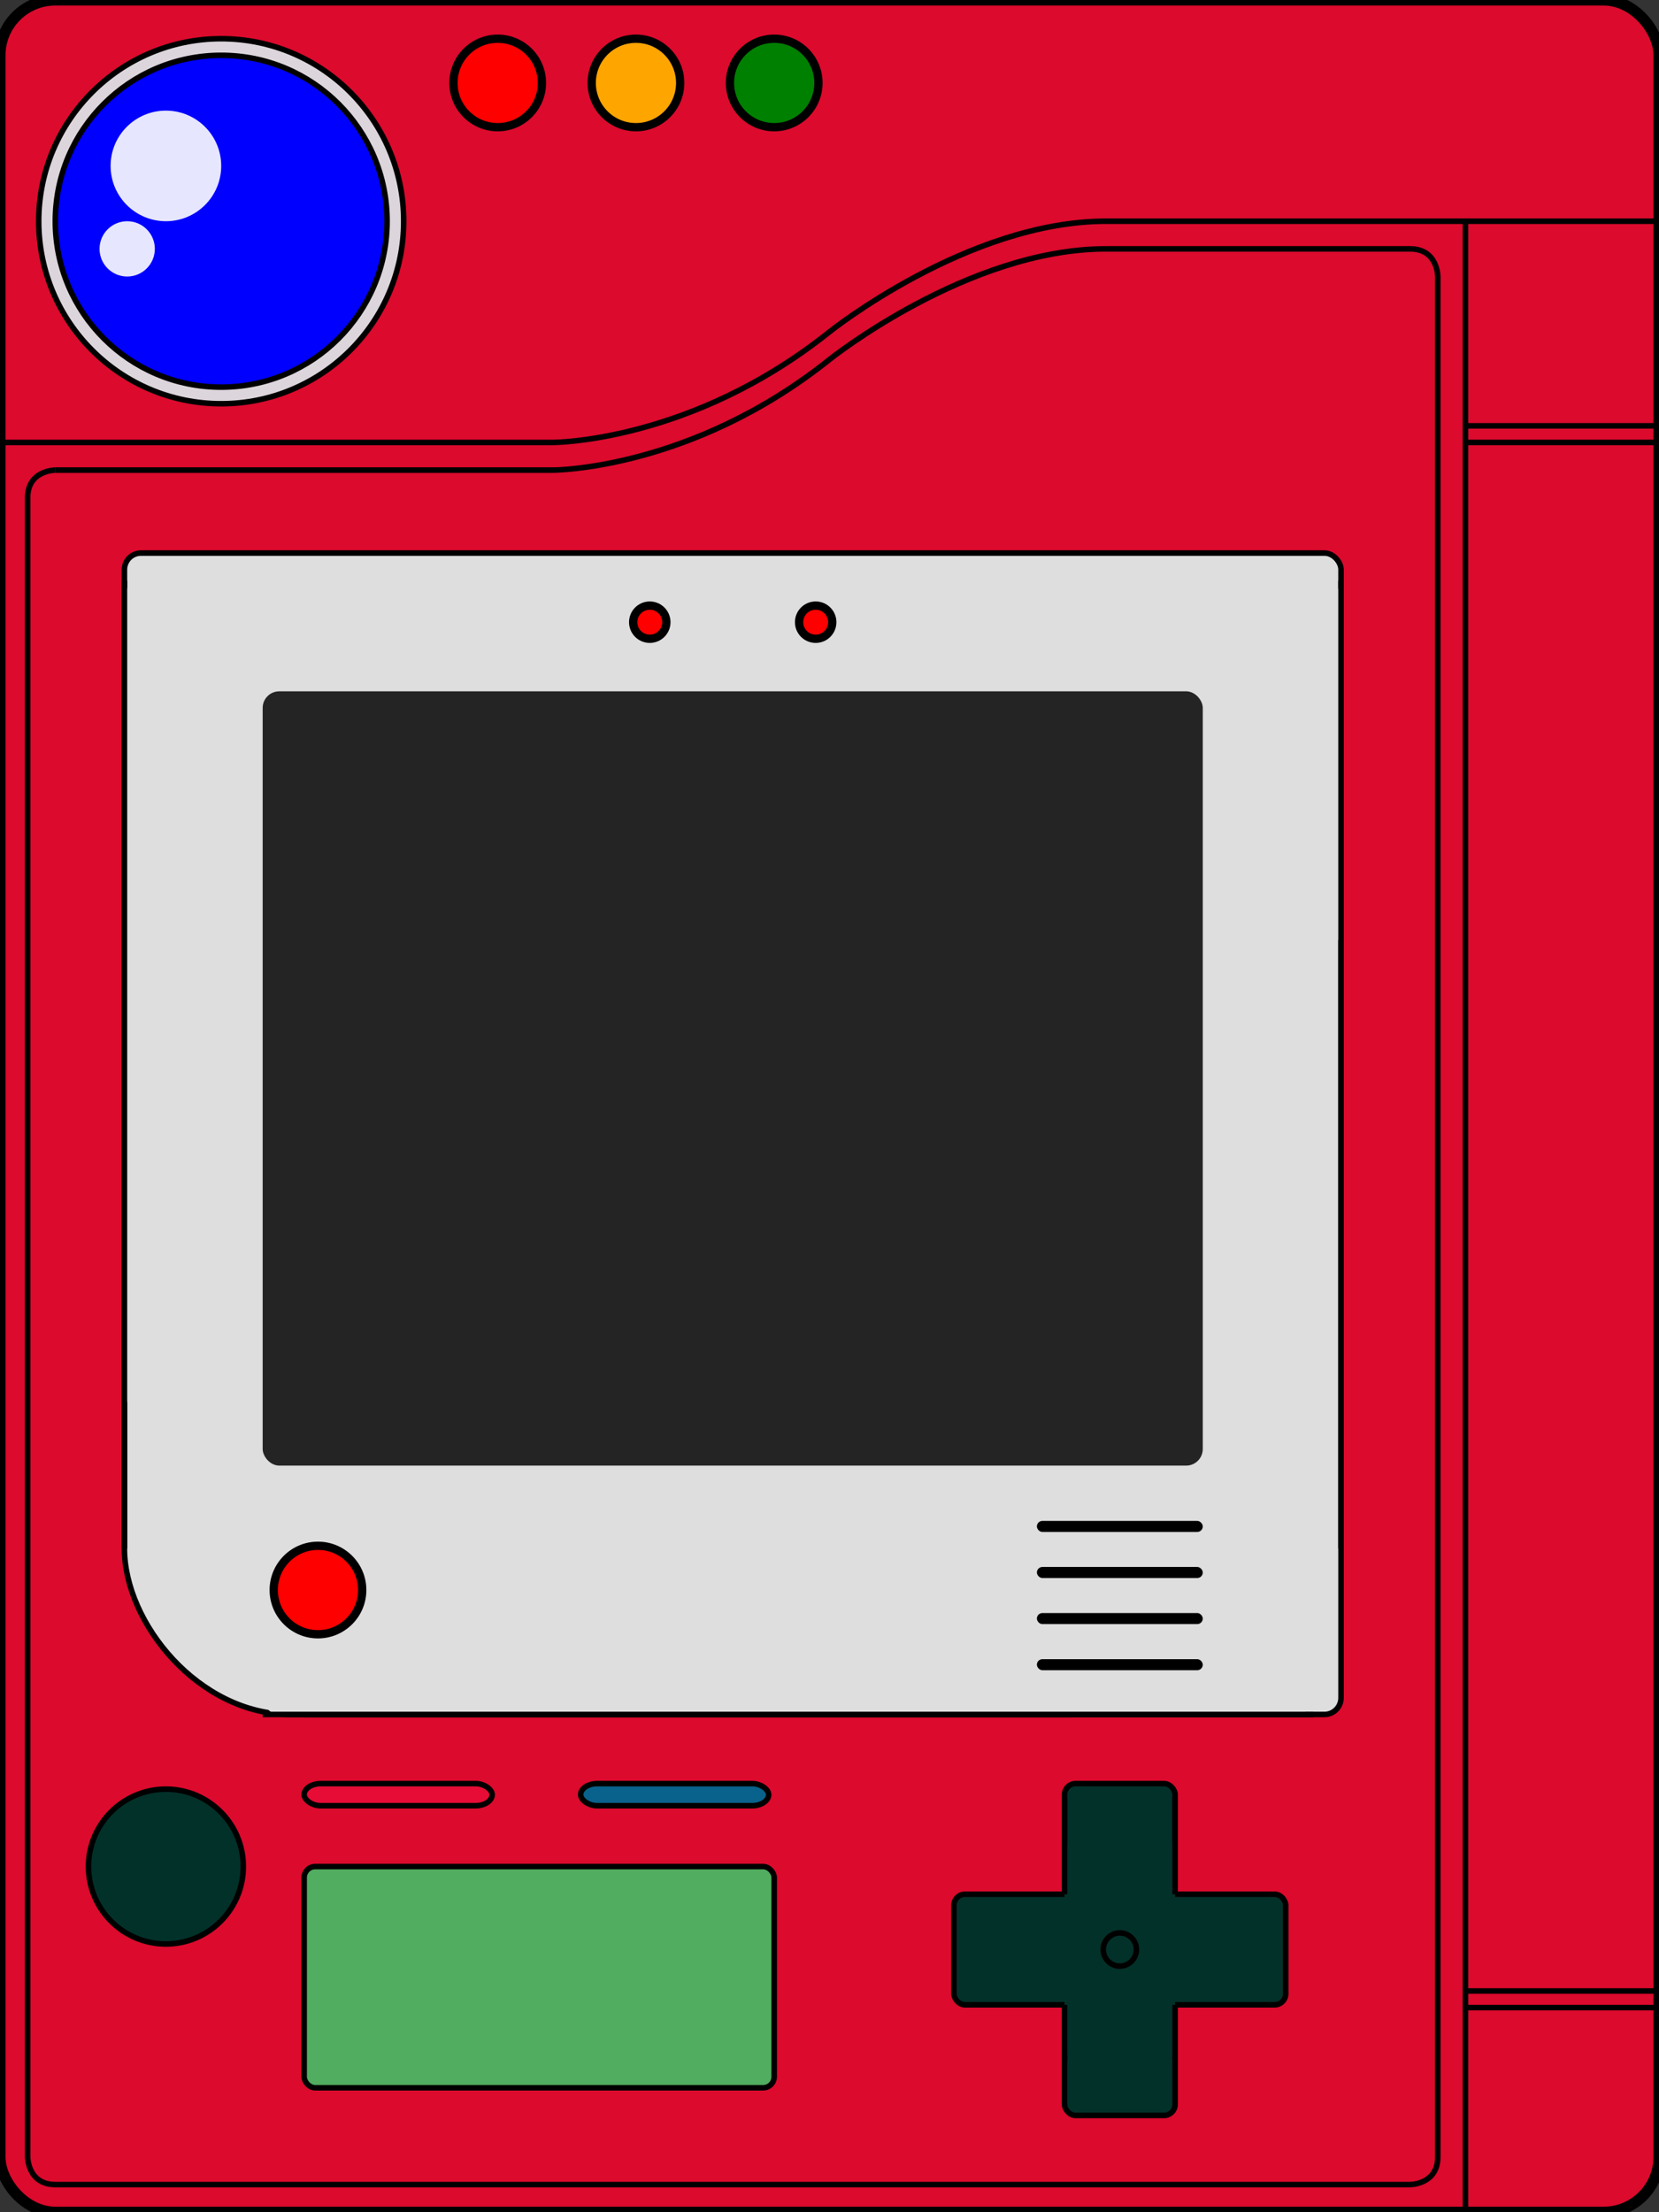 <svg xmlns="http://www.w3.org/2000/svg" xml:space="preserve" viewBox="0 0 300 400">
  <rect x="0" y="0" width="300" height="400" fill="#333333" stroke="none"/>
  <g id="pokedex-body-main">
    <rect width='300' height='400' ry="10" style="fill:rgba(220,10,45,255);stroke-width:2;stroke:rgb(0,0,0)" />
    <circle cx="40" cy="40" r="33" stroke="black" stroke-width="1" fill="rgba(221,213,220,255)" />
    <circle cx="40" cy="40" r="30" stroke="black" stroke-width="1" fill="blue" />
    <circle cx="30" cy="30" r="10" fill="white" fill-opacity="0.9" />
    <circle cx="23" cy="45" r="5" fill="white" fill-opacity="0.9" />
    <circle cx="90" cy="15" r="8" stroke="black" stroke-width="1.5" fill="red" />
    <circle cx="115" cy="15" r="8" stroke="black" stroke-width="1.5" fill="orange" />
    <circle cx="140" cy="15" r="8" stroke="black" stroke-width="1.5" fill="green" />
    <path d="M0,80 L100,80 M100,80 S125 80 150,60 M150,60 S175 40 200,40 M200,40 L300,40" stroke="black" fill="none" stroke-width="1" />
  </g>
  <g id="pokedex-body-inner-frame">
    <path d="M10,85 L100,85 M100,85 S125 85 150,65 M150,65 S175 45 200,45 M200,45 L255,45" stroke="black" fill="none" stroke-width="1" />
    <path d="M10,85 S5 85 5,90 L5,390 M5,390 S5 395 10,395 L255,395 M255,395 S260 395 260,390 L260,50 M260,50 S260 45 255,45" stroke="black" fill="none" stroke-width="1" />
  </g>
  <g id="pokedex-body-hinge">
    <line x1="265" y1="40" x2="265" y2="400" stroke="black" stroke-width="1" />
    <line x1="265" y1="80" x2="300" y2="80" stroke="black" stroke-width="1" />
    <line x1="265" y1="77" x2="300" y2="77" stroke="black" stroke-width="1" />
    <line x1="265" y1="360" x2="300" y2="360" stroke="black" stroke-width="1" />
    <line x1="265" y1="363" x2="300" y2="363" stroke="black" stroke-width="1" />
  </g>
  <g id="pokedex-body-inner-container" transform="translate(0,10)">
    <g id="pokedex-body-inner-panel" transform="translate(-7.5,0)">
      <rect width="200" height="100" y="200" x="30" ry="30" fill="rgba(222,222,222,255)" stroke="black" stroke-width="1" />
      <rect width="220" height="150" y="90" x="30" ry="3" fill="rgba(222,222,222,255)" stroke="black" stroke-width="1" />
      <rect width="220" height="150" y="95" x="30" ry="3" fill="rgba(222,222,222,255)" />
      <rect width="190" height="150" y="150" x="60" ry="3" fill="rgba(222,222,222,255)" stroke="black" stroke-width="1" />
      <rect width="190" height="150" y="150" x="55" ry="3" fill="rgba(222,222,222,255)" />
      <rect width="200" height="50" y="110" x="50" fill="rgba(222,222,222,255)" />
      <rect width="170" height="140" y="115" x="55" ry="3" fill="rgba(36,36,36,255)" />
      <line x1="30" y1="95" x2="30" y2="270" stroke="black" fill="none" stroke-width="1" />
      <line x1="250" y1="95" x2="250" y2="270" stroke="black" fill="none" stroke-width="1" />
      <line x1="245" y1="300" x2="55" y2="300" stroke="black" fill="none" stroke-width="1" />
      <circle cx="65" cy="277.5" r="8" stroke="black" stroke-width="1.5" fill="red" />
      <circle cx="125" cy="102.5" r="3" stroke="black" stroke-width="1.5" fill="red" />
      <circle cx="155" cy="102.5" r="3" stroke="black" stroke-width="1.5" fill="red" />
      <rect width="30" height="2" y="265" x="195" ry="1" />
      <rect width="30" height="2" y="273.33" x="195" ry="1" />
      <rect width="30" height="2" y="281.66" x="195" ry="1" />
      <rect width="30" height="2" y="290" x="195" ry="1" />
    </g>
    <g id="pokedex-body-dpad" transform="translate(-7.5,-5)">
      <rect width="20" height="60" y="317.5" x="200" ry="2" fill="rgba(2,49,41,255)" stroke="black" stroke-width="1" />
      <rect width="60" height="20" y="337.5" x="180" ry="2" fill="rgba(2,49,41,255)" stroke="black" stroke-width="1" />
      <rect width="20" height="40" y="327.5" x="200" ry="2" fill="rgba(2,49,41,255)" />
      <circle cx="210" cy="347.5" r="3" fill="rgba(2,49,41,255)" stroke="black" />
      <line x1="200" y1="320" x2="200" y2="337.5" stroke="black" fill="none" stroke-width="1" />
      <line x1="220" y1="320" x2="220" y2="337.5" stroke="black" fill="none" stroke-width="1" />
      <line x1="200" y1="357.5" x2="200" y2="367.5" stroke="black" fill="none" stroke-width="1" />
      <line x1="220" y1="357.5" x2="220" y2="367.5" stroke="black" fill="none" stroke-width="1" />
    </g>
    <g id="pokedex-body-bottom-screen">
      <rect width="85" height="40" y="327.5" x="55" ry="2" fill="rgba(81,173,96,255)" stroke="black" stroke-width="1" />
    </g>
    <g id="pokedex-body-bottom-buttons">
      <rect width="34" height="4" y="312.5" x="55" ry="3" fill="rgba(230,12,54,255)" stroke="black" stroke-width="1" />
      <rect width="34" height="4" y="312.5" x="105" ry="3" fill="rgba(9,98,139,255)" stroke="black" stroke-width="1" />
    </g>
    <g id="pokedex-body-bottom-circle">
      <circle cx="30" cy="327.5" r="14" fill="rgba(2,49,41,255)" stroke="black" stroke-width="1" />
    </g>
  </g>
</svg>